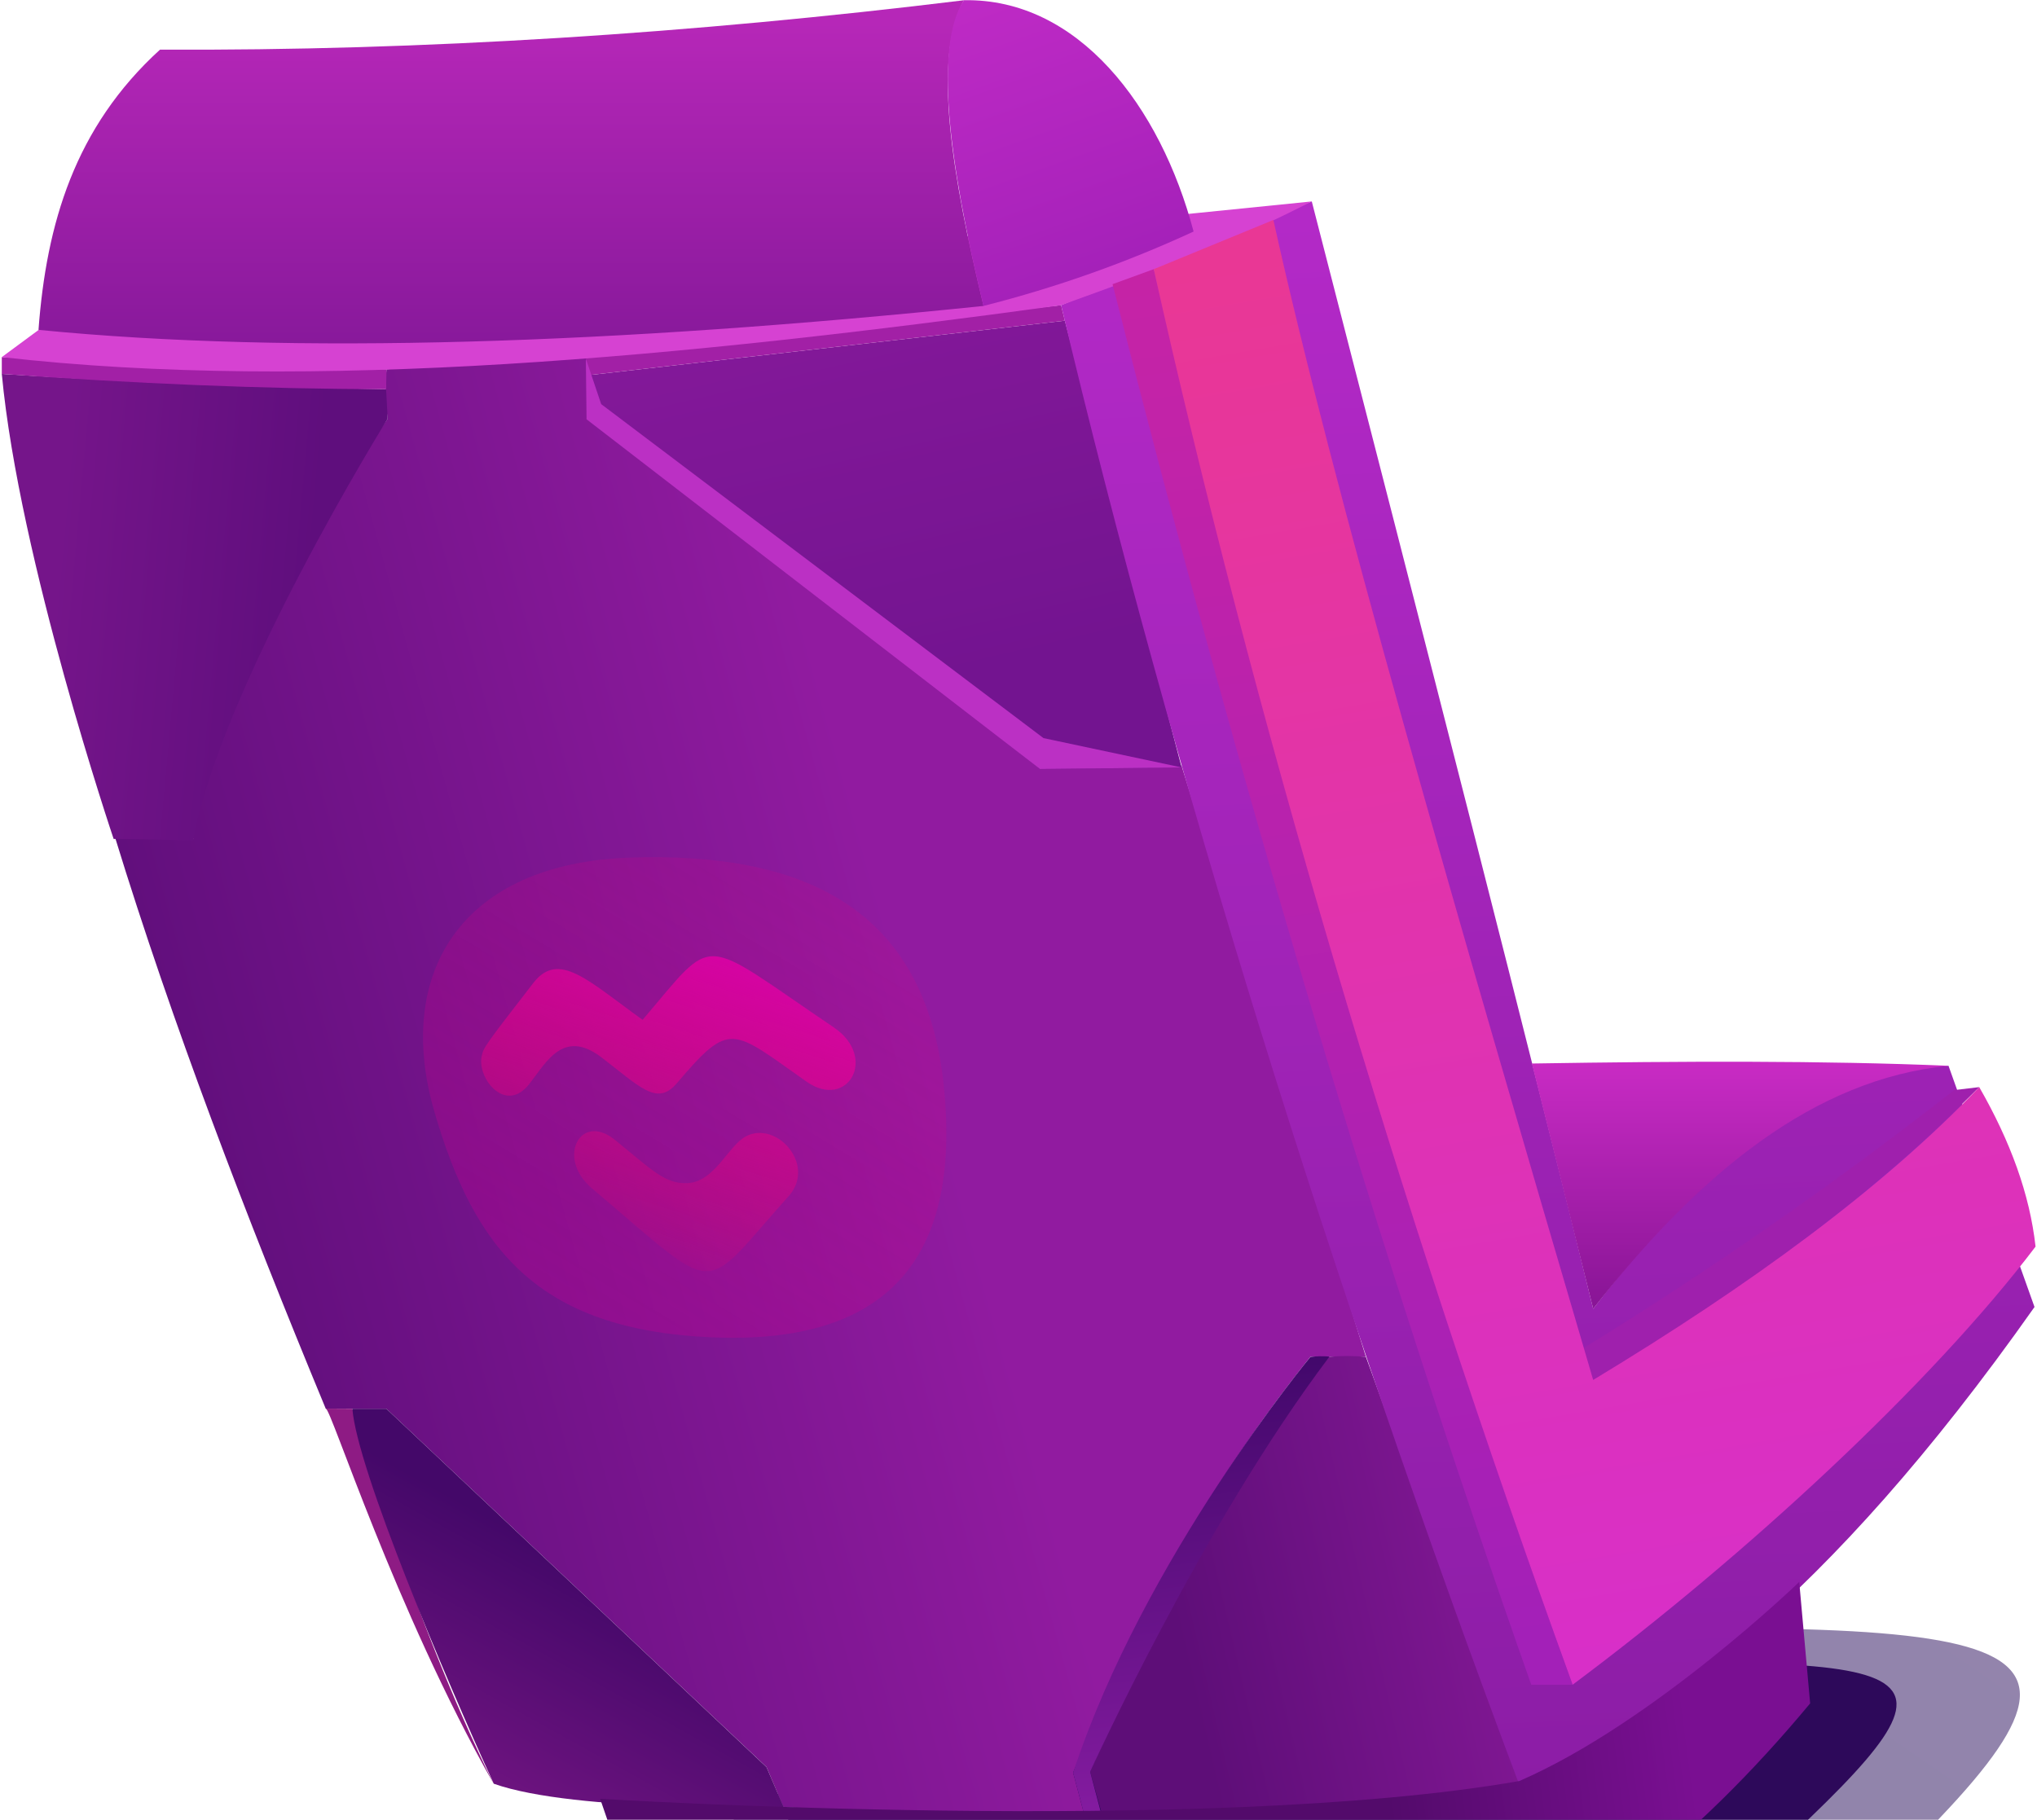 <svg width="460" height="411" viewBox="0 0 460 411" fill="none" xmlns="http://www.w3.org/2000/svg"><path opacity="0.5" d="M411.603 436.266C401.343 445.793 392 453.982 382.989 461H86.292C95.696 454.419 107.486 446.824 121.601 438.075C210.965 382.674 218.9 374.791 331.434 370.91C348.572 370.325 339.894 368.35 355.433 368.07C475.727 365.876 480.044 372.711 411.603 436.266Z" fill="url(#paint0_linear_303_13459)" /><path d="M332.44 376.504C439.065 373.882 448.766 373.524 400.426 418.411C356.116 459.575 339.248 460.633 227.641 460.633C113.946 460.799 97.305 460.974 164.094 419.556C228.515 379.606 225.229 379.152 332.44 376.504Z" fill="url(#paint1_linear_303_13459)" /><path d="M25.997 189.185L43.686 189.499C41.938 188.905 54.27 142.103 87.543 94.577C87.025 90.873 86.937 87.122 87.28 83.398L132.64 80.724L132.989 92.96L235.017 173.505L266.804 172.894L308.449 306.437H295.916C273.131 334.911 255.713 366.471 242.332 400.372L244.762 409.514C218.735 409.715 194.465 409.566 176.907 408.081L173.096 399.096L87.254 318.175H73.568C55.389 274.292 38.862 231.039 25.997 189.185Z" fill="url(#paint2_linear_303_13459)" /><path d="M132.894 84.736L240.471 72.43L266.839 173.331L234.852 173.68L132.544 93.17L132.894 84.736Z" fill="url(#paint3_linear_303_13459)" /><path d="M87.543 94.577C87.543 94.577 49.962 155.047 43.59 189.84C31.294 189.482 25.665 189.482 25.665 189.482C25.665 189.482 4.331 126.363 0.407 84.456C42.192 87.192 87.193 87.9 87.193 87.9L87.543 94.577Z" fill="url(#paint4_linear_303_13459)" /><path opacity="0.4" d="M8.693 74.545C8.693 74.545 258.651 50.074 266.516 49.628C274.382 49.182 294.781 46.176 294.781 46.176L239.633 68.899C142.735 77.132 64.427 79.431 8.693 74.545Z" fill="url(#paint5_linear_303_13459)" /><path d="M0.407 80.654V84.456C29.913 86.589 58.964 87.873 87.193 87.9L87.28 83.399L0.407 80.654Z" fill="#A220A6" /><path d="M132.316 80.646L132.893 84.736L240.471 72.43L239.614 68.925L132.316 80.646Z" fill="#A220A6" /><path d="M79.572 318.175C79.572 318.175 92.445 364.417 111.454 402.846C89.028 363.193 74.747 318.018 73.567 318.14L79.572 318.175Z" fill="url(#paint6_linear_303_13459)" /><path d="M79.572 318.175H87.254L173.096 399.114L176.951 408.107C176.951 408.107 130.079 409.427 111.499 402.863C100.495 378.82 80.682 331.975 79.572 318.175Z" fill="url(#paint7_linear_303_13459)" /><path d="M249.009 410.283L246.178 400.136C246.178 400.136 270.903 342.978 300.041 306.446C302.838 306.2 305.651 306.2 308.449 306.446L343.451 403.029C343.451 403.029 285.122 410.073 249.009 410.283Z" fill="url(#paint8_linear_303_13459)" /><path d="M295.916 306.463C295.916 306.463 258.125 352.085 242.332 400.398C244.08 406.892 244.762 409.54 244.762 409.54H248.66L246.178 400.171C246.178 400.171 271.339 344.604 300.233 306.385C298.795 306.268 297.348 306.294 295.916 306.463V306.463Z" fill="url(#paint9_linear_303_13459)" /><path d="M343.102 403.125C374.137 388.538 412.05 362.442 459.437 295.189L440.017 240.714C415.406 240.714 387.657 258.884 359.777 295.609C346.335 240.443 321.794 144.813 296.23 45.494L239.614 68.925C264.61 174.248 300.592 290.12 343.102 403.125Z" fill="url(#paint10_linear_303_13459)" /><path d="M440.017 240.714C411.893 239.526 380.054 239.648 345.934 240.199L359.777 295.609C383.707 264.941 409.778 243.695 440.017 240.714Z" fill="url(#paint11_linear_303_13459)" /><path d="M441.285 246.203L446.957 245.53C422.564 270.001 393.129 291.851 359.778 311.664L357.637 304.462C386.585 286.618 414.511 267.168 441.285 246.203V246.203Z" fill="#9F20AD" /><path d="M296.231 45.494C281.932 52.783 267.678 58.901 239.614 68.934C153.79 80.707 70.92 88.669 0.407 80.654L8.693 74.536L296.231 45.494Z" fill="#D642D2" /><path d="M36.136 11.208C95.567 11.514 156.387 7.572 217.67 0.056C210.547 12.912 214.917 39.333 222.101 69.1C138.994 77.665 66.533 80.191 8.693 74.501C10.467 50.537 16.9 28.731 36.136 11.208Z" fill="url(#paint12_linear_303_13459)" /><path d="M217.669 0.048C210.93 10.369 214.173 36.379 222.1 69.092C238.398 64.969 254.279 59.346 269.539 52.294C262.041 23.968 243.46 -0.433 217.669 0.048Z" fill="url(#paint13_linear_303_13459)" /><path d="M135.523 406.263C135.523 406.263 271.934 414.705 343.101 402.251C373.411 389.089 406.307 357.285 406.307 357.285L408.772 384.719C382.553 416.252 354.271 438.364 331.058 443.005C282.491 452.715 218.726 455.677 148.318 443.477L135.523 406.263Z" fill="url(#paint14_linear_303_13459)" /><path d="M132.299 80.995L135.76 91.273L235.647 166.706L266.839 173.331L234.851 173.68L132.456 94.699L132.299 80.995Z" fill="#BB30C4" /><path d="M251.238 64.18L260.529 60.798C285.645 169.159 317.235 275.917 355.128 380.498H345.787C310.793 281.22 280.155 178.315 251.238 64.18Z" fill="url(#paint15_linear_303_13459)" /><path d="M260.537 60.798C282.85 160.571 314.872 269.573 355.136 380.498C394.465 351.159 436.145 312.546 459.673 281.555C458.37 269.765 454.009 257.809 446.956 245.53C424.967 268.507 395.164 290.286 359.777 311.664C328.454 205.091 300.862 109.88 287.56 49.681L260.537 60.798Z" fill="url(#paint16_linear_303_13459)" /><path opacity="0.4" d="M98.109 251.149C89.029 219.975 103.956 194.944 142.437 193.686C181.085 192.41 209.008 204.811 213.142 245.329C217.154 284.71 200.032 303.807 160.529 302.032C121.025 300.258 107.033 281.669 98.109 251.149Z" fill="url(#paint17_linear_303_13459)" /><path d="M138.793 257.39C146.999 264.041 150.076 267.414 155.136 267.222C161.437 267.012 164.418 258.709 168.508 256.621C175.141 253.125 184.108 262.634 178.428 269.774C157.723 292.829 163.281 293.398 133.627 268.358C125.578 261.532 131.041 251.185 138.793 257.39ZM119.723 244.56C123.419 239.832 127.256 232.368 135.734 238.739C144.412 245.355 148.302 249.935 152.794 244.717C165.029 230.34 165.169 232.385 182.264 244.385C191.441 250.678 198.267 238.853 188.338 232.079C157.435 211.2 161.962 210.623 145.112 230.331C132.823 221.531 126.199 214.6 120.439 222.002C109.366 236.309 109.191 236.598 108.772 238.547C107.688 243.598 114.33 251.91 119.723 244.56Z" fill="url(#paint18_linear_303_13459)" /><defs><linearGradient id="paint0_linear_303_13459" x1="389.23" y1="252.53" x2="229.572" y2="485.017" gradientUnits="userSpaceOnUse"><stop stop-color="#2D095A" /><stop offset="1" stop-color="#150957" /></linearGradient><linearGradient id="paint1_linear_303_13459" x1="129573" y1="27447.5" x2="124433" y2="54136.6" gradientUnits="userSpaceOnUse"><stop stop-color="#2D095A" /><stop offset="1" stop-color="#150957" /></linearGradient><linearGradient id="paint2_linear_303_13459" x1="207.662" y1="232.452" x2="37.378" y2="279.703" gradientUnits="userSpaceOnUse"><stop stop-color="#911BA0" /><stop offset="1" stop-color="#5E0E7A" /></linearGradient><linearGradient id="paint3_linear_303_13459" x1="199.691" y1="156.671" x2="180.243" y2="73.738" gradientUnits="userSpaceOnUse"><stop stop-color="#731490" /><stop offset="1" stop-color="#831899" /></linearGradient><linearGradient id="paint4_linear_303_13459" x1="68.582" y1="152.213" x2="10.937" y2="146.941" gradientUnits="userSpaceOnUse"><stop stop-color="#5F0E7D" /><stop offset="1" stop-color="#75158A" /></linearGradient><linearGradient id="paint5_linear_303_13459" x1="42733" y1="4207.62" x2="42912" y2="-359.798" gradientUnits="userSpaceOnUse"><stop stop-color="#9A00EC" /><stop offset="1" stop-color="#2F00BA" /></linearGradient><linearGradient id="paint6_linear_303_13459" x1="4982.19" y1="34732.5" x2="2835.56" y2="34977.9" gradientUnits="userSpaceOnUse"><stop stop-color="#701482" /><stop offset="1" stop-color="#B32487" /></linearGradient><linearGradient id="paint7_linear_303_13459" x1="112.267" y1="408.215" x2="139.706" y2="358.644" gradientUnits="userSpaceOnUse"><stop stop-color="#701481" /><stop offset="1" stop-color="#440869" /></linearGradient><linearGradient id="paint8_linear_303_13459" x1="387.753" y1="410.283" x2="281.382" y2="435.053" gradientUnits="userSpaceOnUse"><stop stop-color="#921CA1" /><stop offset="1" stop-color="#5E0E78" /></linearGradient><linearGradient id="paint9_linear_303_13459" x1="239.967" y1="314.155" x2="252.604" y2="422.18" gradientUnits="userSpaceOnUse"><stop stop-color="#43086C" /><stop offset="1" stop-color="#8D1EA7" /></linearGradient><linearGradient id="paint10_linear_303_13459" x1="349.525" y1="45.494" x2="364.651" y2="403.125" gradientUnits="userSpaceOnUse"><stop stop-color="#B329C7" /><stop offset="1" stop-color="#8C1DA6" /></linearGradient><linearGradient id="paint11_linear_303_13459" x1="380.803" y1="239.796" x2="380.803" y2="323.071" gradientUnits="userSpaceOnUse"><stop stop-color="#C92BC4" /><stop offset="0.902" stop-color="#710D85" /></linearGradient><linearGradient id="paint12_linear_303_13459" x1="115.397" y1="5.111" x2="115.397" y2="77.554" gradientUnits="userSpaceOnUse"><stop stop-color="#B627B8" /><stop offset="1" stop-color="#88199B" /></linearGradient><linearGradient id="paint13_linear_303_13459" x1="221.769" y1="0.041" x2="246.398" y2="69.092" gradientUnits="userSpaceOnUse"><stop stop-color="#BE2AC5" /><stop offset="1" stop-color="#A220B8" /></linearGradient><linearGradient id="paint14_linear_303_13459" x1="387.994" y1="442.545" x2="319.283" y2="451.507" gradientUnits="userSpaceOnUse"><stop stop-color="#7A0F92" /><stop offset="1" stop-color="#530B6B" /></linearGradient><linearGradient id="paint15_linear_303_13459" x1="312.864" y1="375.99" x2="272.744" y2="55.927" gradientUnits="userSpaceOnUse"><stop stop-color="#A320B8" /><stop offset="1" stop-color="#C623A6" /></linearGradient><linearGradient id="paint16_linear_303_13459" x1="402.909" y1="374.207" x2="346.93" y2="47.094" gradientUnits="userSpaceOnUse"><stop stop-color="#D82FC9" /><stop offset="1" stop-color="#E93795" /></linearGradient><linearGradient id="paint17_linear_303_13459" x1="224.25" y1="131.38" x2="93.967" y2="348.965" gradientUnits="userSpaceOnUse"><stop stop-color="#EC006E" stop-opacity="0.1" /><stop offset="1" stop-color="#BA00A1" /></linearGradient><linearGradient id="paint18_linear_303_13459" x1="137.796" y1="280.384" x2="163.823" y2="200.249" gradientUnits="userSpaceOnUse"><stop stop-color="#FF0064" stop-opacity="0.1" /><stop offset="1" stop-color="#DB00B4" /></linearGradient></defs></svg>